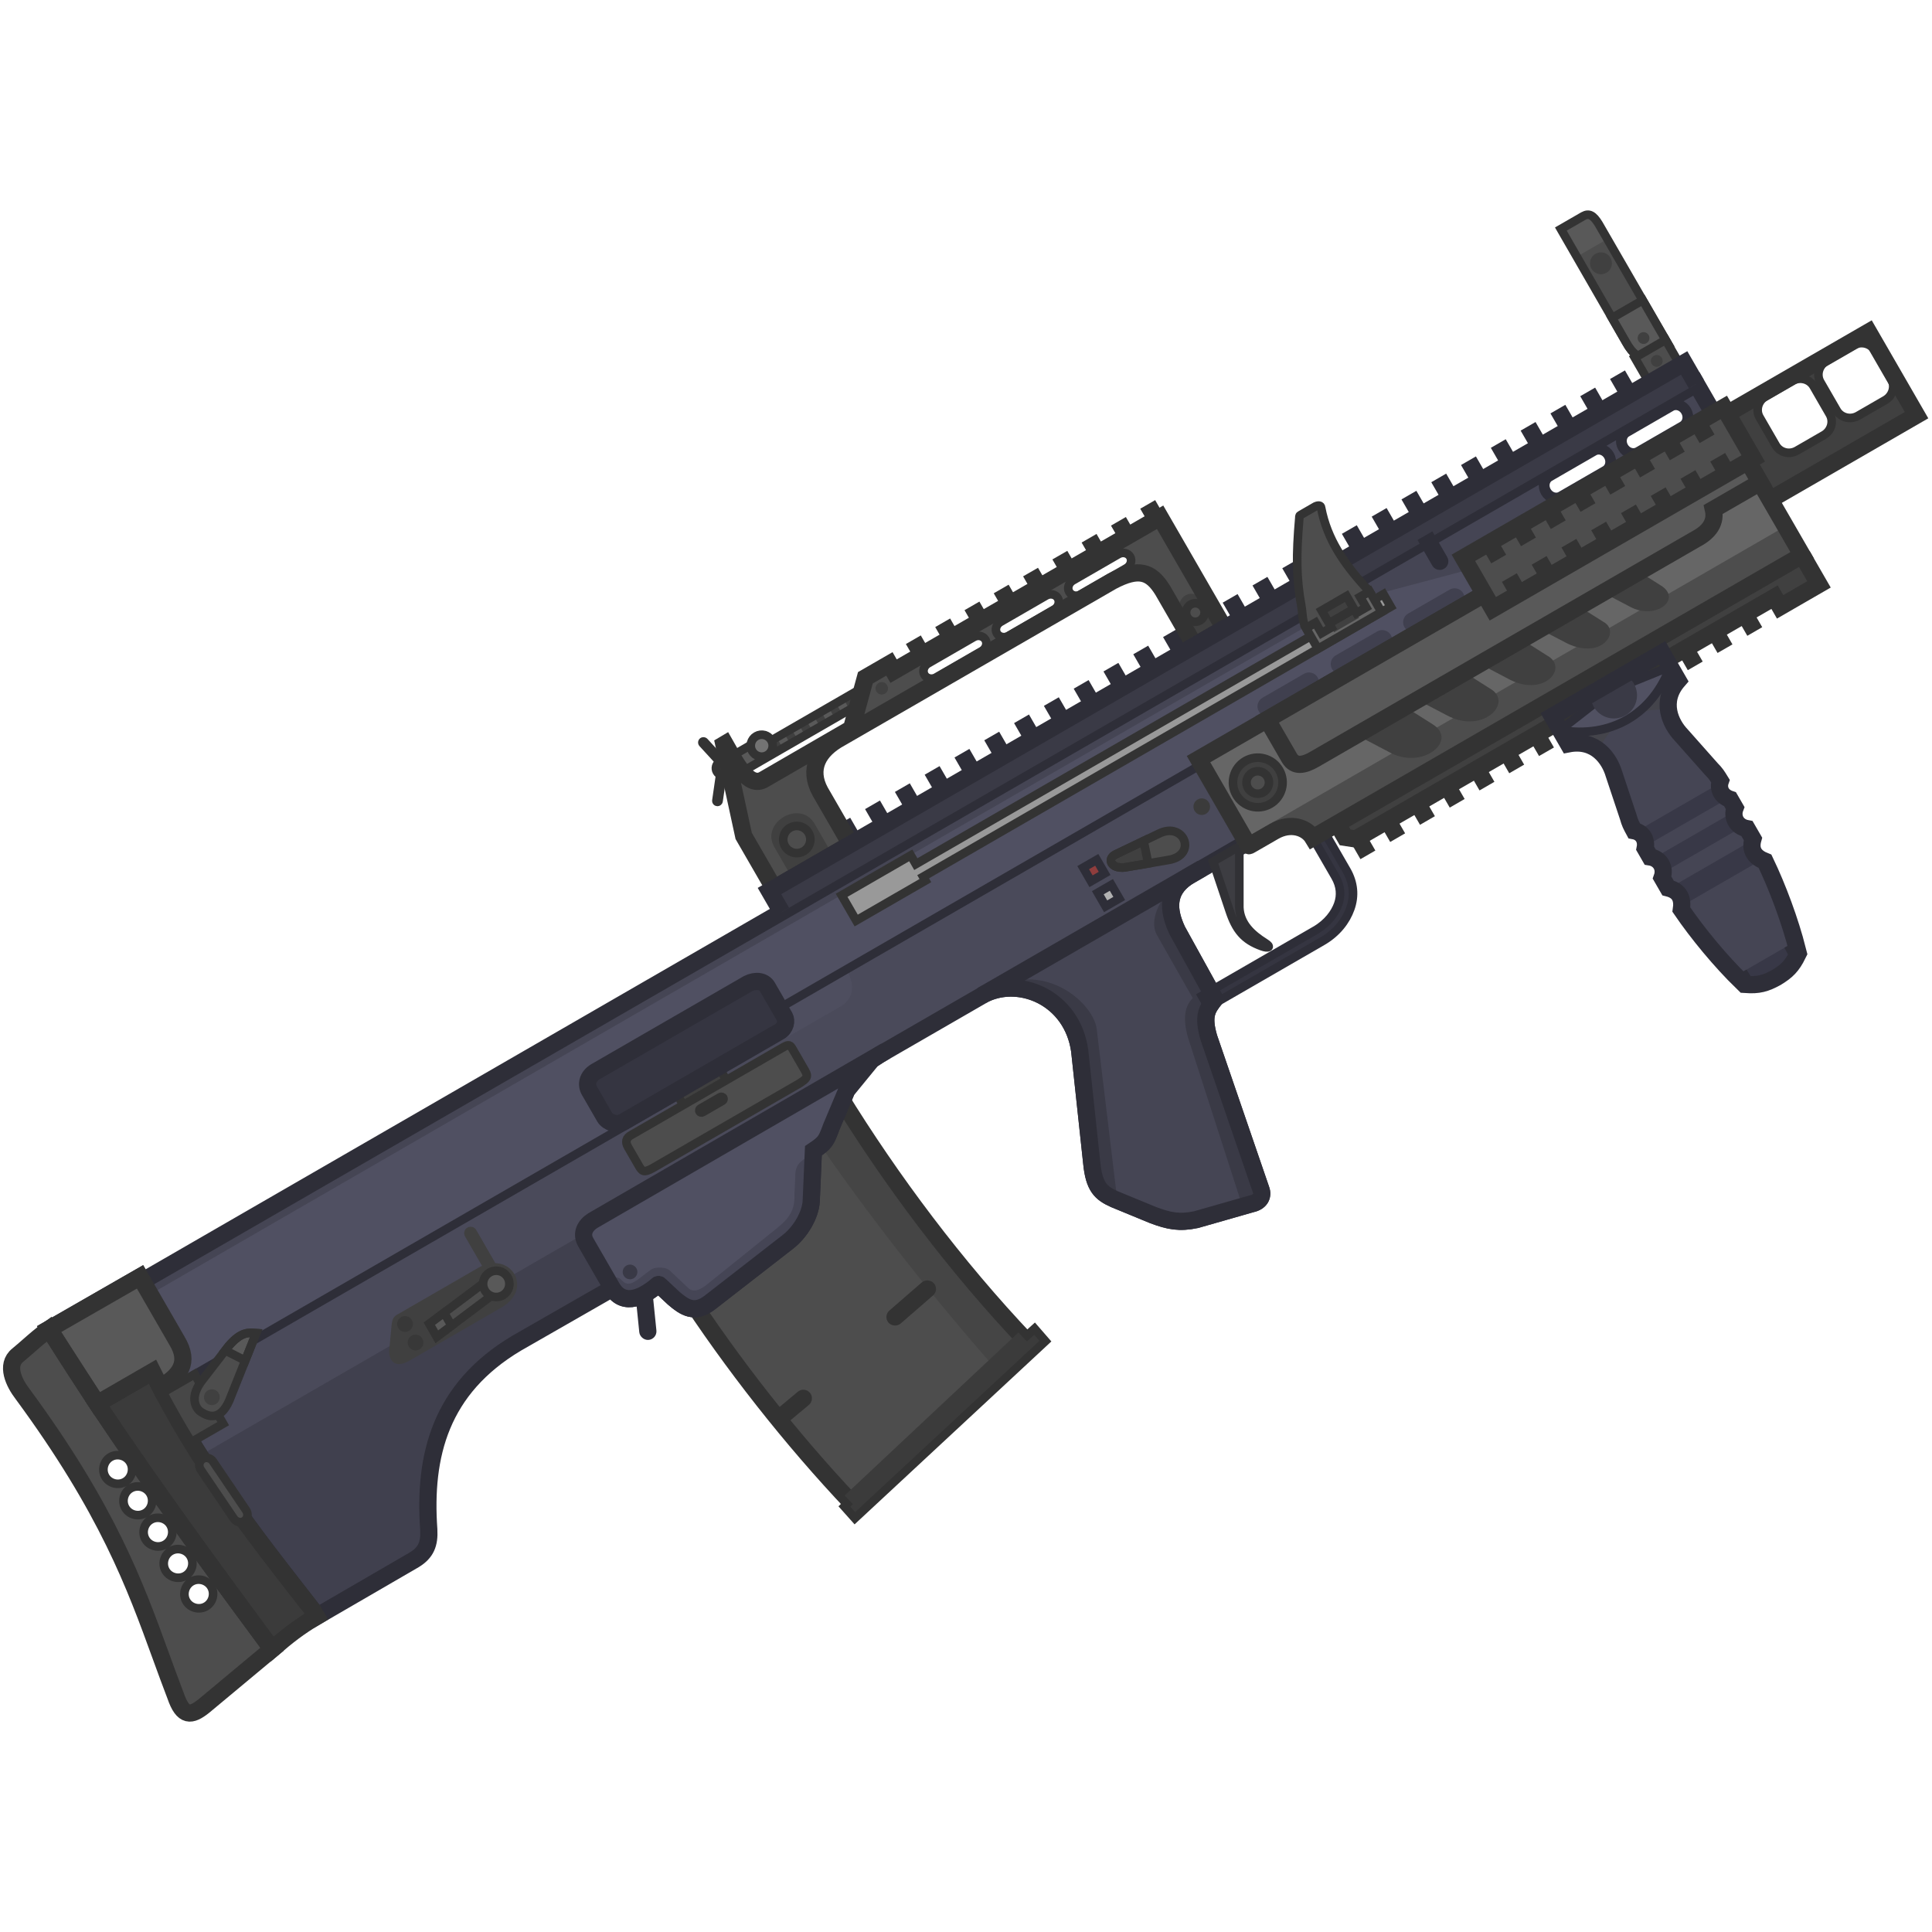 <svg width="110" height="110" viewBox="0 0 110 110" fill="none" xmlns="http://www.w3.org/2000/svg">
<g clip-path="url(#clip0_3608_4932)">
<path d="M48.56 85.641C45.069 81.956 41.666 77.633 38.879 73.339L47.754 62.352C50.737 67.2 54.391 72.085 58.465 76.378L58.883 75.998L59.18 76.34L48.689 86.092L48.415 85.785L48.56 85.641Z" fill="#4D4D4D"/>
<path d="M57.045 78.327L59.182 76.341L58.884 75.999L58.466 76.379C54.392 72.087 50.739 67.201 47.755 62.353L46.134 64.36C49.236 68.977 53.438 74.296 57.045 78.327Z" fill="#454545"/>
<path d="M44.477 80.988C44.373 80.862 44.27 80.735 44.168 80.608L45.582 79.427C45.686 79.34 45.84 79.354 45.927 79.457C46.013 79.561 46 79.716 45.896 79.802L44.477 80.988Z" fill="#404040" stroke="#333333" stroke-width="0.49"/>
<rect width="2.933" height="0.49" rx="0.245" transform="matrix(0.755 -0.655 0.655 0.755 50.613 74.962)" fill="#404040" stroke="#333333" stroke-width="0.49"/>
<path d="M48.56 85.641C45.069 81.956 41.666 77.633 38.879 73.339L47.754 62.352C50.737 67.2 54.391 72.085 58.465 76.378L58.883 75.998L59.18 76.34L48.689 86.092L48.415 85.785L48.56 85.641Z" stroke="#333333" stroke-width="0.98"/>
<path d="M9.287 79.287C10.001 80.643 10.763 81.928 11.56 83.167L48.332 61.937L49.694 60.272L71.311 47.791L68.737 43.332L42.993 58.195L38.735 62.285L9.287 79.287Z" fill="#4A4A5A"/>
<path d="M2.797 75.672L5.533 79.917L8.681 78.099L9.286 79.287L38.736 62.284L42.992 58.195L98.918 25.906L96.582 21.86L8.105 72.942L7.967 72.703L2.797 75.672ZM92.496 24.64L95.032 23.177C95.323 23.008 95.709 23.134 95.897 23.459C96.085 23.785 96.001 24.182 95.71 24.351L93.174 25.814C92.882 25.983 92.496 25.857 92.308 25.531C92.121 25.206 92.204 24.809 92.496 24.64ZM88.268 27.171L90.804 25.707C91.095 25.539 91.482 25.665 91.669 25.99C91.857 26.316 91.773 26.713 91.481 26.881L88.946 28.345C88.654 28.514 88.268 28.387 88.081 28.062C87.893 27.737 87.977 27.339 88.268 27.171Z" fill="#505062"/>
<path d="M33.117 70.329L34.864 73.354L29.416 76.475C25.077 79.059 24.11 82.861 24.414 87.094C24.456 87.896 24.263 88.393 23.594 88.804L18.017 92.04L18.015 92.037L17.805 91.674L17.692 91.53C15.483 88.705 13.32 85.939 11.377 82.881L33.117 70.329Z" fill="#40404E"/>
<path fill-rule="evenodd" clip-rule="evenodd" d="M8.107 72.941L8.543 73.696L76.851 34.236L83.832 32.381L97.953 24.228L96.585 21.859L8.107 72.941ZM88.209 27.109L90.744 25.645C91.035 25.477 91.423 25.604 91.61 25.928C91.797 26.252 91.713 26.651 91.422 26.819L88.887 28.283C88.596 28.451 88.209 28.324 88.021 28C87.834 27.676 87.918 27.277 88.209 27.109ZM95.137 23.112L92.602 24.576C92.311 24.744 92.227 25.143 92.414 25.467C92.601 25.791 92.989 25.918 93.28 25.75L95.815 24.286C96.106 24.118 96.19 23.719 96.003 23.395C95.816 23.071 95.428 22.944 95.137 23.112Z" fill="#454554"/>
<path fill-rule="evenodd" clip-rule="evenodd" d="M2.797 75.672L5.533 79.917L8.681 78.099L9.286 79.287C10 80.643 10.762 81.928 11.559 83.167C13.455 86.112 15.552 88.794 17.692 91.53L17.805 91.675L18.016 92.041L23.593 88.804C24.262 88.393 24.455 87.897 24.413 87.094C24.11 82.861 25.077 79.06 29.415 76.476L34.863 73.355C35.553 74.446 36.694 73.795 37.434 73.159C37.476 73.119 37.516 73.116 37.582 73.189L38.349 73.908C38.972 74.442 39.531 74.821 40.4 74.171L44.853 70.708C45.596 70.132 46.134 69.163 46.184 68.411L46.309 65.517C46.982 65.066 47.035 64.962 47.328 64.168L48.245 61.986L48.33 61.937L49.647 60.328C49.78 60.238 49.925 60.145 50.084 60.046L56.073 56.589C58.113 55.603 61.051 56.841 61.473 59.824L62.16 66.219C62.295 67.586 62.685 67.93 63.443 68.272L65.66 69.186C66.56 69.523 67.15 69.64 68.101 69.441L71.266 68.537C71.731 68.439 71.939 68.111 71.79 67.717L68.823 59.074C68.463 57.829 68.722 57.442 69.176 56.871L67.026 52.978C66.516 51.89 66.371 50.764 67.589 49.94L71.31 47.791L68.736 43.331L98.918 25.906L96.582 21.86L8.105 72.942L7.967 72.703L2.797 75.672Z" stroke="#2E2E38" stroke-width="0.98"/>
<path d="M95.002 40.451L91.039 42.739C90.617 42.4 90.042 42.206 89.29 42.353L88.383 40.782L94.635 37.172L95.542 38.743C95.039 39.321 94.92 39.916 95.002 40.451Z" fill="#44444B"/>
<path d="M99.393 56.053C99.575 56.065 99.735 56.068 99.884 56.06Z" fill="#454554"/>
<path d="M95.73 51.79C96.666 53.162 97.97 54.737 99.187 55.918L99.277 55.866L99.393 56.053C99.575 56.065 99.735 56.068 99.884 56.06C100.329 56.036 100.667 55.914 101.138 55.656C101.597 55.378 101.872 55.145 102.115 54.771C102.196 54.647 102.274 54.507 102.354 54.344L102.25 54.149L102.34 54.097C101.926 52.453 101.213 50.537 100.493 49.039C99.939 48.821 99.61 48.449 99.805 47.764L99.469 47.181C98.851 47.068 98.591 46.508 98.787 45.999L98.504 45.509C97.981 45.332 97.806 44.879 97.95 44.467L97.949 44.464C97.758 44.154 97.685 44.035 97.43 43.777L95.736 41.867C95.586 41.71 95.433 41.513 95.305 41.29C95.162 41.042 95.05 40.752 95.002 40.452C94.716 40.397 93.72 40.279 92.644 40.9C92.638 40.903 92.631 40.907 92.625 40.911C92.618 40.915 92.612 40.919 92.605 40.922C91.529 41.543 91.133 42.465 91.038 42.74C91.274 42.932 91.469 43.175 91.613 43.422C91.742 43.645 91.836 43.875 91.897 44.083L92.704 46.505C92.8 46.856 92.867 46.978 93.04 47.299L93.041 47.301C93.47 47.382 93.775 47.761 93.667 48.301L93.95 48.792C94.488 48.877 94.844 49.382 94.632 49.973L94.969 50.557C95.66 50.73 95.818 51.2 95.73 51.79Z" fill="#454554"/>
<path d="M55.913 56.67C57.957 55.539 61.04 56.762 61.473 59.823L62.159 66.218C62.294 67.586 62.685 67.929 63.443 68.272L65.66 69.185C66.56 69.523 67.15 69.64 68.101 69.441L71.266 68.536C71.731 68.438 71.938 68.11 71.79 67.717L68.823 59.073C68.463 57.828 68.722 57.442 69.176 56.871L67.026 52.978C66.495 51.843 66.359 50.668 67.752 49.836L55.913 56.67Z" fill="#454554"/>
<path d="M67.511 49.976L67.517 49.991C66.378 50.81 66.528 51.913 67.027 52.978L69.177 56.871C68.722 57.442 68.464 57.829 68.824 59.074L71.791 67.718C71.939 68.111 71.732 68.439 71.267 68.537L70.74 68.688L67.636 59.064C67.312 57.903 67.491 57.243 67.91 56.829L65.868 53.231C65.44 52.466 65.906 51.206 67.087 50.221L67.511 49.976Z" fill="#3A3A46"/>
<path d="M55.93 56.663L55.93 56.663L57.015 56.037C59.839 54.992 62.203 57.154 62.436 58.539L63.615 68.344L63.443 68.273C62.686 67.931 62.295 67.587 62.16 66.22L61.474 59.825C61.042 56.772 57.973 55.547 55.93 56.663Z" fill="#3A3A46"/>
<path d="M75.383 47.331L74.747 47.699L76.028 49.917C76.333 50.446 76.37 50.979 76.192 51.48C76.011 51.989 75.598 52.562 74.887 52.973L68.428 56.702L68.796 57.338L75.274 53.598C76.119 53.11 76.633 52.43 76.884 51.726C77.138 51.011 77.077 50.266 76.667 49.556L75.383 47.331Z" fill="#353541" stroke="#2E2E38" stroke-width="0.49"/>
<path d="M55.9 56.678C55.905 56.675 55.909 56.673 55.913 56.67M68.432 49.443L67.768 49.826C67.762 49.829 67.757 49.833 67.752 49.836M68.432 49.443L67.752 49.836M55.913 56.67C57.957 55.539 61.04 56.762 61.473 59.823L62.159 66.218C62.294 67.586 62.685 67.929 63.443 68.272L65.66 69.185C66.56 69.523 67.15 69.64 68.101 69.441L71.266 68.536C71.731 68.438 71.938 68.11 71.79 67.717L68.823 59.073C68.463 57.828 68.722 57.442 69.176 56.871L67.026 52.978C66.495 51.843 66.359 50.668 67.752 49.836M55.913 56.67L67.752 49.836" stroke="#2E2E38" stroke-width="0.98"/>
<path fill-rule="evenodd" clip-rule="evenodd" d="M106.389 18.907L97.756 23.892L100.487 28.622L109.12 23.638L106.389 18.907ZM100.524 22.57L102.052 21.688C102.479 21.442 103.017 21.577 103.255 21.989L104.176 23.584C104.414 23.996 104.261 24.53 103.835 24.776L102.307 25.658C101.881 25.904 101.342 25.769 101.104 25.357L100.184 23.762C99.946 23.35 100.098 22.816 100.524 22.57ZM105.533 19.66L103.989 20.552C103.558 20.8 103.404 21.34 103.645 21.756L104.575 23.368C104.816 23.785 105.36 23.921 105.791 23.672L107.335 22.781C107.766 22.532 107.92 21.992 107.679 21.576L106.749 19.964C106.508 19.548 105.964 19.411 105.533 19.66Z" fill="#404040"/>
<path d="M106.389 18.907L97.756 23.892L100.487 28.622L109.12 23.638L106.389 18.907Z" stroke="#333333" stroke-width="0.98" stroke-linecap="square"/>
<path d="M102.054 21.688L100.525 22.57C100.099 22.816 99.947 23.35 100.185 23.762L101.106 25.357C101.344 25.769 101.882 25.904 102.308 25.658L103.837 24.776C104.263 24.53 104.415 23.996 104.177 23.584L103.257 21.989C103.018 21.577 102.48 21.442 102.054 21.688Z" stroke="#333333" stroke-width="0.49" stroke-linecap="round"/>
<path d="M105.533 19.66L103.989 20.552C103.558 20.8 103.404 21.34 103.645 21.757L104.575 23.368C104.816 23.785 105.36 23.921 105.79 23.673L107.335 22.781C107.766 22.532 107.92 21.993 107.679 21.576L106.749 19.965C106.508 19.548 105.964 19.411 105.533 19.66Z" stroke="#333333" stroke-width="0.49" stroke-linecap="round"/>
<path d="M68.239 43.221L71.059 48.106C71.088 48.16 71.101 48.168 71.189 48.114L72.551 47.329C73.495 46.79 74.398 47.122 74.747 47.699L102.607 31.613L99.04 25.436L68.239 43.221Z" fill="#666666"/>
<path d="M69.069 49.052L70.003 51.836C70.366 52.942 70.82 53.511 71.845 53.877C72.228 54.014 72.413 53.926 72.016 53.678C71.282 53.218 70.607 52.613 70.562 51.676L70.561 48.19L69.069 49.052Z" fill="#3D3D42" stroke="#313135" stroke-width="0.49"/>
<path d="M39.186 62.308L47.864 57.298C48.734 56.791 48.597 55.933 48.196 55.192L38.357 60.872" fill="#4E4E5F"/>
<path d="M68.736 43.332L42.993 58.195L38.735 62.286L9.287 79.287" stroke="#2E2E38" stroke-width="0.49"/>
<path d="M39.677 64.252L42.127 62.837C41.779 62.233 41.43 61.629 41.081 61.026C40.879 60.657 40.78 60.688 40.558 60.814C39.942 61.17 39.326 61.526 38.71 61.882C38.489 62.011 38.413 62.08 38.631 62.44C38.98 63.044 39.328 63.648 39.677 64.252Z" fill="#404040" stroke="#333333" stroke-width="0.49" stroke-linecap="round"/>
<path d="M37.148 66.516L45.526 61.68C45.931 61.417 46.04 61.308 45.836 60.958L45.123 59.724C44.995 59.503 44.925 59.427 44.565 59.645L35.967 64.609C35.624 64.786 35.591 65.024 35.766 65.325L36.368 66.368C36.554 66.691 36.649 66.791 37.148 66.516Z" fill="#4D4D4D" stroke="#333333" stroke-width="0.49" stroke-linecap="round"/>
<path d="M48.092 85.144C48.248 85.312 48.404 85.478 48.56 85.642L48.415 85.786L48.689 86.093L59.181 76.341L58.883 75.999L58.465 76.379C58.303 76.209 58.142 76.038 57.983 75.866L48.092 85.144Z" fill="#3B3B3B"/>
<rect width="0.49" height="3.327" rx="0.245" transform="matrix(-0.995 0.101 -0.101 -0.995 37.154 76.02)" fill="#393946" stroke="#2E2E38" stroke-width="0.49"/>
<path d="M37.437 73.16C36.697 73.796 35.556 74.447 34.866 73.355L33.36 70.746C33.062 70.245 33.306 69.778 33.751 69.497L50.419 59.845C49.153 60.6 48.624 61.035 48.293 61.879L47.33 64.169C47.038 64.962 46.985 65.066 46.312 65.518L46.187 68.411C46.137 69.163 45.599 70.132 44.856 70.708L40.402 74.171C39.534 74.822 38.975 74.442 38.352 73.908L37.585 73.19C37.519 73.116 37.479 73.119 37.437 73.16Z" fill="#454555"/>
<path fill-rule="evenodd" clip-rule="evenodd" d="M1.016 77.153C0.303 77.718 0.806 78.747 1.281 79.362C6.123 85.94 7.686 90.236 9.161 94.294C9.436 95.048 9.707 95.794 9.996 96.545C10.417 97.779 10.883 97.716 11.615 97.127L15.485 93.904L15.492 93.897C11.313 88.234 6.832 82.154 2.8 75.673C2.347 75.998 1.979 76.32 1.614 76.64C1.418 76.812 1.223 76.983 1.016 77.153ZM8.556 85.039C8.333 84.653 7.824 84.516 7.438 84.739C7.051 84.962 6.915 85.472 7.138 85.858C7.361 86.245 7.87 86.381 8.257 86.158C8.643 85.935 8.779 85.425 8.556 85.039ZM6.294 82.956C6.681 82.733 7.19 82.87 7.413 83.256C7.636 83.642 7.5 84.152 7.114 84.375C6.727 84.598 6.218 84.462 5.995 84.075C5.772 83.689 5.908 83.179 6.294 82.956ZM8.284 87.642C8.507 88.028 9.017 88.165 9.403 87.942C9.789 87.719 9.926 87.21 9.703 86.823C9.48 86.437 8.97 86.3 8.584 86.523C8.197 86.746 8.061 87.256 8.284 87.642ZM9.429 89.425C9.206 89.038 9.343 88.529 9.729 88.306C10.116 88.083 10.625 88.219 10.848 88.606C11.071 88.992 10.935 89.502 10.548 89.725C10.166 89.946 9.652 89.811 9.429 89.425ZM12.026 90.345C11.803 89.959 11.294 89.822 10.907 90.045C10.521 90.268 10.384 90.778 10.607 91.165C10.828 91.547 11.341 91.687 11.726 91.464C12.113 91.241 12.249 90.732 12.026 90.345Z" fill="#4D4D4D" stroke="#333333" stroke-width="0.49"/>
<path d="M90.742 25.646L88.206 27.11C87.915 27.278 87.831 27.677 88.019 28.001C88.206 28.325 88.593 28.452 88.884 28.284L91.419 26.82C91.71 26.652 91.794 26.253 91.607 25.929C91.42 25.605 91.032 25.478 90.742 25.646Z" stroke="#2E2E38" stroke-width="0.615"/>
<path d="M95.136 23.114L92.601 24.578C92.31 24.746 92.226 25.145 92.413 25.469C92.6 25.793 92.988 25.92 93.279 25.752L95.814 24.288C96.105 24.12 96.189 23.721 96.002 23.397C95.815 23.073 95.427 22.946 95.136 23.114Z" stroke="#2E2E38" stroke-width="0.615"/>
<path d="M18.015 92.038C17 92.645 16.413 93.107 15.49 93.896C12.236 89.486 8.799 84.824 5.533 79.917L8.682 78.099C11.196 83.224 14.393 87.312 17.692 91.53L17.692 91.53L17.805 91.675L18.015 92.038Z" fill="#3B3B3B" stroke="#333333" stroke-width="0.98"/>
<path d="M101.654 29.964L70.852 47.748L71.058 48.106C71.087 48.16 71.1 48.169 71.188 48.115L72.55 47.329C73.494 46.79 74.397 47.123 74.746 47.699L102.606 31.614L101.654 29.964Z" fill="#4D4D4D"/>
<path d="M10.076 76.337L7.975 72.698L2.797 75.672L5.533 79.917L8.681 78.099C8.827 78.397 8.976 78.691 9.126 78.982C10.255 78.332 10.823 77.579 10.076 76.337Z" fill="#595959" stroke="#333333" stroke-width="0.98"/>
<path d="M33.909 61.015L42.577 56.011C43.008 55.791 43.491 55.841 43.692 56.192L44.673 57.891C44.799 58.113 44.737 58.54 44.368 58.743L35.482 63.881C35.158 64.09 34.601 63.909 34.428 63.607L33.558 62.1C33.37 61.777 33.421 61.311 33.909 61.015Z" fill="#353541" stroke="#2E2E38" stroke-width="0.98" stroke-linecap="round"/>
<path d="M12.13 83.209C11.99 83.002 11.72 82.941 11.526 83.072C11.333 83.203 11.289 83.477 11.429 83.683L13.308 86.458C13.447 86.665 13.718 86.726 13.911 86.595C14.105 86.464 14.149 86.19 14.009 85.984L12.13 83.209Z" fill="#4D4D4D" stroke="#333333" stroke-width="0.49"/>
<path d="M79.183 34.547L74.734 37.116L52.56 49.918L52.687 50.138L48.748 52.411L47.918 50.974L51.855 48.701L52.143 49.2L78.768 33.828L79.183 34.547Z" fill="#999999" stroke="#333333" stroke-width="0.49"/>
<path d="M76.137 46.895L76.587 47.676L77.188 47.768L101.036 33.999L101.353 34.55L103.565 33.273L102.607 31.613" fill="#404040" stroke="#333333" stroke-width="0.98"/>
<path d="M74.245 38.362L71.88 39.727C71.609 39.884 71.516 40.231 71.672 40.502C71.829 40.773 72.176 40.866 72.447 40.71L74.812 39.344C75.083 39.188 75.176 38.841 75.02 38.569C74.863 38.298 74.516 38.205 74.245 38.362Z" fill="#40404F"/>
<path d="M78.415 35.951L76.05 37.316C75.778 37.473 75.686 37.82 75.842 38.091C75.999 38.362 76.346 38.455 76.617 38.298L78.982 36.933C79.253 36.776 79.346 36.43 79.19 36.158C79.033 35.887 78.686 35.794 78.415 35.951Z" fill="#40404F"/>
<path d="M82.536 33.571L80.171 34.936C79.9 35.093 79.807 35.44 79.963 35.711C80.12 35.982 80.467 36.075 80.738 35.919L83.103 34.553C83.374 34.397 83.467 34.05 83.311 33.778C83.154 33.507 82.807 33.414 82.536 33.571Z" fill="#40404F"/>
<path d="M68.239 43.221L71.059 48.106C71.088 48.16 71.101 48.168 71.189 48.114L72.551 47.329C73.495 46.79 74.398 47.122 74.747 47.699L102.607 31.613L99.04 25.436L68.239 43.221Z" stroke="#333333" stroke-width="0.98"/>
<path d="M72.319 45.774C72.995 45.384 73.226 44.52 72.836 43.845C72.446 43.169 71.582 42.938 70.907 43.328C70.231 43.718 70 44.582 70.39 45.257C70.78 45.933 71.644 46.164 72.319 45.774Z" fill="#404040" stroke="#333333" stroke-width="0.49"/>
<path d="M71.932 45.106C72.238 44.929 72.343 44.537 72.166 44.231C71.989 43.924 71.597 43.819 71.291 43.996C70.985 44.173 70.88 44.565 71.057 44.871C71.234 45.178 71.625 45.282 71.932 45.106Z" fill="#4D4D4D" stroke="#333333" stroke-width="0.49"/>
<path d="M66.511 48.967L64.031 49.388C63.24 49.474 63.019 48.886 63.514 48.649L65.997 47.457C67.434 46.752 68.192 48.707 66.511 48.967Z" fill="#4D4D4D"/>
<path d="M63.514 48.649C63.019 48.886 63.24 49.474 64.031 49.388L65.374 49.16L65.115 47.88L63.514 48.649Z" fill="#404040" stroke="#333333" stroke-width="0.49" stroke-linecap="round"/>
<path d="M68.659 46.338C68.885 46.207 68.962 45.919 68.832 45.693C68.701 45.467 68.412 45.389 68.186 45.52C67.96 45.65 67.883 45.939 68.013 46.165C68.144 46.391 68.433 46.468 68.659 46.338Z" fill="#3B3B3B"/>
<path d="M63.277 50.382L62.504 50.828L62.95 51.601L63.724 51.155L63.277 50.382Z" fill="#B2B2B2" stroke="#2E2E38" stroke-width="0.49" stroke-linecap="round"/>
<path d="M62.445 48.955L61.672 49.401L62.118 50.175L62.892 49.728L62.445 48.955Z" fill="#8F3D3D" stroke="#2E2E38" stroke-width="0.49" stroke-linecap="round"/>
<path d="M1.281 79.362C0.806 78.747 0.303 77.718 1.016 77.153C1.223 76.983 1.418 76.812 1.614 76.64C1.979 76.32 2.347 75.998 2.8 75.673C6.832 82.154 11.313 88.234 15.492 93.897L11.615 97.127C10.883 97.716 10.417 97.779 9.996 96.545C9.707 95.794 9.436 95.048 9.161 94.294L9.161 94.294C7.686 90.236 6.123 85.94 1.281 79.362Z" stroke="#333333" stroke-width="0.98"/>
<path d="M26.43 70.24C26.434 70.294 26.449 70.348 26.478 70.398L27.447 72.075C27.371 72.109 27.294 72.148 27.216 72.193L22.61 74.852C22.366 74.989 22.335 75.179 22.307 75.355L22.302 75.386L22.155 76.935C22.159 77.466 22.481 77.932 23.285 77.485L28.561 74.438C30.069 73.558 29.445 71.954 28.197 71.918C28.19 71.897 28.18 71.877 28.169 71.857L27.115 70.031C27.013 69.855 26.788 69.795 26.613 69.896C26.487 69.969 26.421 70.104 26.43 70.24Z" fill="#404040"/>
<path d="M23.285 75.772C23.5 75.648 23.574 75.373 23.45 75.157C23.325 74.942 23.05 74.869 22.835 74.993C22.62 75.117 22.546 75.392 22.67 75.607C22.794 75.823 23.07 75.896 23.285 75.772Z" fill="#383838"/>
<path d="M23.884 76.828C24.1 76.704 24.174 76.428 24.049 76.213C23.925 75.998 23.65 75.924 23.435 76.049C23.219 76.173 23.146 76.448 23.27 76.663C23.394 76.878 23.669 76.952 23.884 76.828Z" fill="#383838"/>
<path d="M28.199 73.613L24.871 76.109L24.448 75.367L27.639 72.974" fill="#4D4D4D" stroke="#333333" stroke-width="0.49" stroke-linecap="round"/>
<path d="M24.448 75.368L24.87 76.109L25.71 75.479L25.284 74.741L24.448 75.368Z" fill="#595959" stroke="#333333" stroke-width="0.49" stroke-linecap="round"/>
<path d="M28.628 73.747C28.986 73.54 29.108 73.082 28.902 72.724C28.695 72.366 28.237 72.243 27.879 72.45C27.521 72.657 27.398 73.115 27.605 73.473C27.812 73.831 28.27 73.953 28.628 73.747Z" fill="#595959" stroke="#333333" stroke-width="0.49" stroke-linecap="round"/>
<path d="M46.304 65.692L46.312 65.518C46.985 65.066 47.038 64.962 47.33 64.169L48.293 61.879C48.624 61.035 49.153 60.6 50.419 59.845L33.751 69.497C33.306 69.778 33.062 70.245 33.36 70.746L34.626 72.938L34.832 72.819C34.962 72.722 35.227 72.666 35.402 72.894C35.71 73.233 36.019 73.123 36.671 72.581L37.012 72.326C37.3 72.082 37.938 72.154 38.118 72.323L39.14 73.292C39.45 73.61 39.787 73.469 40.153 73.214L44.224 69.939C44.866 69.422 45.278 68.921 45.23 68.038L45.28 67.007C45.259 66.314 45.599 66.108 45.901 65.925C45.911 65.919 45.92 65.913 45.93 65.908L46.304 65.692Z" fill="#505062"/>
<path d="M37.437 73.16C36.697 73.796 35.556 74.447 34.866 73.355L33.36 70.746C33.062 70.245 33.306 69.778 33.751 69.497L50.419 59.845C49.153 60.6 48.624 61.035 48.293 61.879L47.33 64.169C47.038 64.962 46.985 65.066 46.312 65.518L46.187 68.411C46.137 69.163 45.599 70.132 44.856 70.708L40.402 74.171C39.534 74.822 38.975 74.442 38.352 73.908L37.585 73.19C37.519 73.116 37.479 73.119 37.437 73.16Z" stroke="#2E2E38" stroke-width="0.98" stroke-linecap="round"/>
<path d="M9.283 79.282C9.797 80.257 10.335 81.195 10.893 82.106L12.707 81.058L11.082 78.243L9.283 79.282Z" fill="#474747" stroke="#333333" stroke-width="0.49" stroke-linecap="round"/>
<path d="M11.526 78.571L13.005 76.655C13.747 75.779 14.185 75.876 14.587 75.902L13.056 79.738C12.538 80.918 11.859 80.66 11.45 80.397C11.088 80.163 10.796 79.491 11.526 78.571Z" fill="#4D4D4D"/>
<path d="M14.584 75.904C14.183 75.878 13.745 75.782 13.002 76.657L12.824 76.888L13.962 77.465L14.584 75.904Z" fill="#595959" stroke="#333333" stroke-width="0.49" stroke-linecap="round"/>
<path d="M11.526 78.571L13.005 76.655C13.747 75.779 14.185 75.876 14.587 75.902L13.056 79.738C12.538 80.918 11.859 80.66 11.45 80.397C11.088 80.163 10.796 79.491 11.526 78.571Z" stroke="#333333" stroke-width="0.49" stroke-linecap="round"/>
<path d="M12.289 79.941C12.504 79.817 12.578 79.542 12.454 79.326C12.329 79.111 12.054 79.037 11.839 79.162C11.624 79.286 11.55 79.561 11.674 79.776C11.798 79.992 12.074 80.065 12.289 79.941Z" fill="#404040"/>
<rect x="39.768" y="63.18" width="1.56" height="0.245" rx="0.122" transform="rotate(-30 39.768 63.18)" fill="#404040" stroke="#333333" stroke-width="0.49"/>
<path d="M66.511 48.967L64.031 49.388C63.24 49.474 63.019 48.886 63.514 48.649L65.997 47.457C67.434 46.752 68.192 48.707 66.511 48.967Z" stroke="#333333" stroke-width="0.49" stroke-linecap="round"/>
<path d="M77.234 41.846L79.053 42.8C80.975 43.902 83.052 42.154 81.57 41.238L80.005 40.246L77.234 41.846Z" fill="#404040"/>
<path d="M80.699 39.846L82.386 40.731C84.42 41.825 86.157 40.028 84.892 39.239L83.393 38.29L80.699 39.846Z" fill="#404040"/>
<path d="M84.251 37.795L85.984 38.707C87.957 39.693 89.334 37.997 88.078 37.319L86.647 36.411L84.251 37.795Z" fill="#404040"/>
<path d="M87.669 35.821L89.268 36.653C91.237 37.565 92.286 35.93 91.282 35.399L89.904 34.531L87.669 35.821Z" fill="#404040"/>
<path d="M91.272 33.741L92.827 34.556C94.29 35.332 95.815 34.09 94.544 33.324L93.328 32.554L91.272 33.741Z" fill="#404040"/>
<path d="M73.415 43.16L72.147 40.965L99.04 25.437L100.213 27.467L97.552 29.003C97.714 29.711 97.346 30.273 96.564 30.687L74.837 43.231C74.233 43.581 73.724 43.673 73.415 43.16Z" fill="#595959" stroke="#333333" stroke-width="0.98"/>
<path d="M83.318 31.759L84.994 34.661L99.821 26.1L98.146 23.198L83.318 31.759Z" fill="#4D4D4D" stroke="#333333" stroke-width="0.98"/>
<rect x="84.584" y="31.029" width="0.489" height="0.823" transform="rotate(-30 84.584 31.029)" fill="#404040" stroke="#333333" stroke-width="0.49"/>
<rect x="85.848" y="33.219" width="0.489" height="0.823" transform="rotate(-30 85.848 33.219)" fill="#404040" stroke="#333333" stroke-width="0.49"/>
<rect x="86.279" y="30.049" width="0.489" height="0.823" transform="rotate(-30 86.279 30.049)" fill="#404040" stroke="#333333" stroke-width="0.49"/>
<rect x="87.543" y="32.239" width="0.489" height="0.823" transform="rotate(-30 87.543 32.239)" fill="#404040" stroke="#333333" stroke-width="0.49"/>
<rect x="87.975" y="29.071" width="0.489" height="0.823" transform="rotate(-30 87.975 29.071)" fill="#404040" stroke="#333333" stroke-width="0.49"/>
<rect x="89.238" y="31.261" width="0.489" height="0.823" transform="rotate(-30 89.238 31.261)" fill="#404040" stroke="#333333" stroke-width="0.49"/>
<rect x="89.668" y="28.093" width="0.489" height="0.823" transform="rotate(-30 89.668 28.093)" fill="#404040" stroke="#333333" stroke-width="0.49"/>
<rect x="90.932" y="30.282" width="0.489" height="0.823" transform="rotate(-30 90.932 30.282)" fill="#404040" stroke="#333333" stroke-width="0.49"/>
<rect x="91.363" y="27.114" width="0.489" height="0.823" transform="rotate(-30 91.363 27.114)" fill="#404040" stroke="#333333" stroke-width="0.49"/>
<rect x="92.627" y="29.305" width="0.489" height="0.823" transform="rotate(-30 92.627 29.305)" fill="#404040" stroke="#333333" stroke-width="0.49"/>
<rect x="93.057" y="26.137" width="0.489" height="0.823" transform="rotate(-30 93.057 26.137)" fill="#404040" stroke="#333333" stroke-width="0.49"/>
<rect x="94.32" y="28.326" width="0.489" height="0.823" transform="rotate(-30 94.32 28.326)" fill="#404040" stroke="#333333" stroke-width="0.49"/>
<rect x="94.752" y="25.158" width="0.489" height="0.823" transform="rotate(-30 94.752 25.158)" fill="#404040" stroke="#333333" stroke-width="0.49"/>
<rect x="96.016" y="27.348" width="0.489" height="0.823" transform="rotate(-30 96.016 27.348)" fill="#404040" stroke="#333333" stroke-width="0.49"/>
<rect x="96.447" y="24.18" width="0.489" height="0.823" transform="rotate(-30 96.447 24.18)" fill="#404040" stroke="#333333" stroke-width="0.49"/>
<rect x="92.004" y="21.669" width="0.489" height="1.073" transform="rotate(-30 92.004 21.669)" fill="#33334D" stroke="#2E2E38" stroke-width="0.49"/>
<rect x="90.307" y="22.648" width="0.489" height="1.073" transform="rotate(-30 90.307 22.648)" fill="#33334D" stroke="#2E2E38" stroke-width="0.49"/>
<rect x="93.699" y="20.689" width="0.489" height="1.073" transform="rotate(-30 93.699 20.689)" fill="#33334D" stroke="#2E2E38" stroke-width="0.49"/>
<rect x="88.611" y="23.628" width="0.489" height="1.073" transform="rotate(-30 88.611 23.628)" fill="#33334D" stroke="#2E2E38" stroke-width="0.49"/>
<rect x="86.914" y="24.607" width="0.489" height="1.073" transform="rotate(-30 86.914 24.607)" fill="#33334D" stroke="#2E2E38" stroke-width="0.49"/>
<rect x="85.217" y="25.587" width="0.489" height="1.073" transform="rotate(-30 85.217 25.587)" fill="#33334D" stroke="#2E2E38" stroke-width="0.49"/>
<rect x="83.519" y="26.566" width="0.489" height="1.073" transform="rotate(-30 83.519 26.566)" fill="#33334D" stroke="#2E2E38" stroke-width="0.49"/>
<rect x="81.826" y="27.545" width="0.489" height="1.073" transform="rotate(-30 81.826 27.545)" fill="#33334D" stroke="#2E2E38" stroke-width="0.49"/>
<rect x="80.129" y="28.524" width="0.489" height="1.073" transform="rotate(-30 80.129 28.524)" fill="#33334D" stroke="#2E2E38" stroke-width="0.49"/>
<rect x="78.434" y="29.504" width="0.489" height="1.073" transform="rotate(-30 78.434 29.504)" fill="#33334D" stroke="#2E2E38" stroke-width="0.49"/>
<rect x="76.736" y="30.484" width="0.489" height="1.073" transform="rotate(-30 76.736 30.484)" fill="#33334D" stroke="#2E2E38" stroke-width="0.49"/>
<rect x="75.039" y="31.465" width="0.489" height="1.073" transform="rotate(-30 75.039 31.465)" fill="#33334D" stroke="#2E2E38" stroke-width="0.49"/>
<rect x="73.342" y="32.444" width="0.489" height="1.073" transform="rotate(-30 73.342 32.444)" fill="#33334D" stroke="#2E2E38" stroke-width="0.49"/>
<rect x="71.647" y="33.424" width="0.489" height="1.073" transform="rotate(-30 71.647 33.424)" fill="#33334D" stroke="#2E2E38" stroke-width="0.49"/>
<rect x="69.949" y="34.403" width="0.489" height="1.073" transform="rotate(-30 69.949 34.403)" fill="#33334D" stroke="#2E2E38" stroke-width="0.49"/>
<rect x="68.254" y="35.383" width="0.489" height="1.073" transform="rotate(-30 68.254 35.383)" fill="#33334D" stroke="#2E2E38" stroke-width="0.49"/>
<rect x="66.555" y="36.362" width="0.489" height="1.073" transform="rotate(-30 66.555 36.362)" fill="#33334D" stroke="#2E2E38" stroke-width="0.49"/>
<rect x="64.859" y="37.341" width="0.489" height="1.073" transform="rotate(-30 64.859 37.341)" fill="#33334D" stroke="#2E2E38" stroke-width="0.49"/>
<rect x="63.162" y="38.32" width="0.489" height="1.073" transform="rotate(-30 63.162 38.32)" fill="#33334D" stroke="#2E2E38" stroke-width="0.49"/>
<rect x="61.467" y="39.3" width="0.489" height="1.073" transform="rotate(-30 61.467 39.3)" fill="#33334D" stroke="#2E2E38" stroke-width="0.49"/>
<rect x="59.77" y="40.279" width="0.489" height="1.073" transform="rotate(-30 59.77 40.279)" fill="#33334D" stroke="#2E2E38" stroke-width="0.49"/>
<rect x="58.072" y="41.26" width="0.489" height="1.073" transform="rotate(-30 58.072 41.26)" fill="#33334D" stroke="#2E2E38" stroke-width="0.49"/>
<rect x="56.375" y="42.239" width="0.489" height="1.073" transform="rotate(-30 56.375 42.239)" fill="#33334D" stroke="#2E2E38" stroke-width="0.49"/>
<rect x="54.68" y="43.219" width="0.489" height="1.073" transform="rotate(-30 54.68 43.219)" fill="#33334D" stroke="#2E2E38" stroke-width="0.49"/>
<rect x="52.982" y="44.198" width="0.489" height="1.073" transform="rotate(-30 52.982 44.198)" fill="#33334D" stroke="#2E2E38" stroke-width="0.49"/>
<rect x="51.287" y="45.178" width="0.489" height="1.073" transform="rotate(-30 51.287 45.178)" fill="#33334D" stroke="#2E2E38" stroke-width="0.49"/>
<rect x="49.588" y="46.157" width="0.489" height="1.073" transform="rotate(-30 49.588 46.157)" fill="#33334D" stroke="#2E2E38" stroke-width="0.49"/>
<rect x="47.893" y="47.137" width="0.489" height="1.073" transform="rotate(-30 47.893 47.137)" fill="#33334D" stroke="#2E2E38" stroke-width="0.49"/>
<rect x="46.195" y="48.116" width="0.489" height="1.073" transform="rotate(-30 46.195 48.116)" fill="#33334D" stroke="#2E2E38" stroke-width="0.49"/>
<rect x="44.5" y="49.096" width="0.489" height="1.073" transform="rotate(-30 44.5 49.096)" fill="#33334D" stroke="#2E2E38" stroke-width="0.49"/>
<path d="M99.133 35.099L99.557 34.854L99.999 35.62L99.575 35.865L99.133 35.099Z" fill="#383838" stroke="#333333" stroke-width="0.49"/>
<path d="M97.438 36.077L97.861 35.832L98.304 36.599L97.88 36.843L97.438 36.077Z" fill="#383838" stroke="#333333" stroke-width="0.49"/>
<path d="M95.744 37.056L96.168 36.811L96.61 37.577L96.186 37.822L95.744 37.056Z" fill="#383838" stroke="#333333" stroke-width="0.49"/>
<path d="M94.049 38.033L94.473 37.788L94.915 38.555L94.491 38.799L94.049 38.033Z" fill="#383838" stroke="#333333" stroke-width="0.49"/>
<path d="M92.356 39.012L92.779 38.767L93.222 39.533L92.798 39.778L92.356 39.012Z" fill="#383838" stroke="#333333" stroke-width="0.49"/>
<path d="M90.662 39.99L91.086 39.745L91.528 40.512L91.105 40.757L90.662 39.99Z" fill="#383838" stroke="#333333" stroke-width="0.49"/>
<path d="M88.969 40.968L89.393 40.723L89.835 41.489L89.411 41.734L88.969 40.968Z" fill="#383838" stroke="#333333" stroke-width="0.49"/>
<path d="M87.273 41.946L87.697 41.702L88.14 42.468L87.716 42.712L87.273 41.946Z" fill="#383838" stroke="#333333" stroke-width="0.49"/>
<path d="M85.578 42.925L86.002 42.68L86.444 43.446L86.02 43.691L85.578 42.925Z" fill="#383838" stroke="#333333" stroke-width="0.49"/>
<path d="M83.885 43.902L84.309 43.658L84.751 44.424L84.327 44.669L83.885 43.902Z" fill="#383838" stroke="#333333" stroke-width="0.49"/>
<path d="M82.189 44.881L82.613 44.636L83.056 45.402L82.632 45.647L82.189 44.881Z" fill="#383838" stroke="#333333" stroke-width="0.49"/>
<path d="M80.496 45.859L80.92 45.615L81.362 46.381L80.939 46.626L80.496 45.859Z" fill="#383838" stroke="#333333" stroke-width="0.49"/>
<path d="M78.801 46.837L79.225 46.592L79.667 47.358L79.243 47.603L78.801 46.837Z" fill="#383838" stroke="#333333" stroke-width="0.49"/>
<path d="M77.106 47.815L77.529 47.571L77.972 48.337L77.548 48.582L77.106 47.815Z" fill="#383838" stroke="#333333" stroke-width="0.49"/>
<rect x="97.709" y="26.369" width="0.489" height="0.823" transform="rotate(-30 97.709 26.369)" fill="#404040" stroke="#333333" stroke-width="0.49"/>
<path d="M100.304 48.952L95.75 51.581C95.771 51.108 95.591 50.736 95.036 50.573L99.787 47.83C99.651 48.392 99.883 48.734 100.304 48.952Z" fill="#383847"/>
<path d="M99.19 47.088L94.692 49.685C94.715 49.302 94.498 48.988 94.167 48.851L98.73 46.216C98.683 46.571 98.847 46.917 99.19 47.088Z" fill="#383847"/>
<path d="M98.387 45.461L93.685 48.176C93.722 47.755 93.498 47.451 93.172 47.335L97.915 44.596C97.852 44.937 98.004 45.283 98.387 45.461Z" fill="#383847"/>
<path d="M102.208 53.608L98.826 55.56C98.946 55.683 99.066 55.802 99.185 55.917L99.275 55.865L99.392 56.052C100.116 56.101 100.508 56 101.136 55.656C101.748 55.284 102.032 54.995 102.352 54.343L102.248 54.149L102.338 54.097C102.332 54.071 102.325 54.045 102.319 54.02C102.284 53.884 102.247 53.746 102.208 53.608Z" fill="#383847"/>
<path d="M95.093 37.964C94.063 40.692 91.718 42.046 88.84 41.574L88.837 41.567L91.71 39.325L95.089 37.957L95.093 37.964Z" fill="#515162" stroke="#2E2E38" stroke-width="0.49"/>
<path d="M93.029 38.929C93.393 39.56 93.177 40.366 92.547 40.73C91.916 41.094 91.11 40.878 90.746 40.248C90.614 40.018 90.558 39.765 90.571 39.518L92.485 38.413C92.706 38.525 92.897 38.7 93.029 38.929Z" fill="#3A3A46"/>
<path d="M74.357 35.761L75.038 36.94L78.658 34.849L77.978 33.67L76.88 34.305L77.091 34.671L75.667 35.493L75.456 35.127L74.357 35.761Z" fill="#666666"/>
<path d="M75.667 35.493L77.091 34.671Z" fill="#666666"/>
<path d="M75.244 34.762L76.667 33.94L77.09 34.672L75.667 35.494L75.244 34.762Z" fill="#404040"/>
<path d="M75.666 35.494L77.089 34.673L77.379 35.174L75.956 35.996L75.666 35.494Z" fill="#404040"/>
<path d="M74.357 35.761L75.038 36.94L78.658 34.849L77.978 33.67L76.88 34.305L77.091 34.671L75.667 35.493L75.456 35.127L74.357 35.761Z" stroke="#333333" stroke-width="0.49"/>
<path d="M75.667 35.493L77.091 34.671Z" stroke="#333333" stroke-width="0.49"/>
<path d="M94.998 19.639L91.023 12.754C90.72 12.258 90.477 12.118 90.143 12.305L88.868 13.041L92.596 19.513C92.928 20.11 93.384 20.553 93.963 20.236L94.998 19.639Z" fill="#4D4D4D"/>
<path d="M91.517 13.609L89.775 14.615L88.869 13.041L90.144 12.305C90.478 12.118 90.721 12.259 91.023 12.754L91.517 13.609Z" fill="#595959"/>
<path d="M94.998 19.639L91.023 12.754C90.72 12.258 90.477 12.118 90.143 12.305L88.868 13.041L92.596 19.513C92.928 20.11 93.384 20.553 93.963 20.236L94.998 19.639Z" stroke="#333333" stroke-width="0.49"/>
<path d="M93.531 17.095L95 19.64L93.965 20.237C93.386 20.554 92.929 20.11 92.598 19.514L91.785 18.102L93.531 17.095Z" fill="#595959" stroke="#333333" stroke-width="0.49"/>
<path d="M90.612 15.303C90.784 15.601 91.166 15.704 91.464 15.531C91.763 15.359 91.865 14.977 91.693 14.679C91.52 14.381 91.139 14.278 90.841 14.451C90.542 14.623 90.44 15.005 90.612 15.303Z" fill="#404040"/>
<path d="M93.286 19.414C93.379 19.575 93.584 19.63 93.744 19.537C93.905 19.444 93.96 19.239 93.867 19.079C93.774 18.918 93.569 18.863 93.409 18.956C93.248 19.049 93.193 19.254 93.286 19.414Z" fill="#404040"/>
<path d="M93.911 21.808L93.078 20.365L94.832 19.352L95.666 20.796" fill="#4D4D4D" stroke="#333333" stroke-width="0.49"/>
<path d="M94.038 20.716C94.13 20.876 94.336 20.931 94.496 20.839C94.657 20.746 94.712 20.541 94.619 20.38C94.526 20.22 94.321 20.165 94.161 20.258C94 20.35 93.945 20.555 94.038 20.716Z" fill="#404040"/>
<rect width="0.122" height="1.752" rx="0.061" transform="matrix(0.99 0.143 0.143 -0.99 40.781 45.648)" fill="#4D4D4D" stroke="#333333" stroke-width="0.49"/>
<rect width="0.122" height="1.66" rx="0.061" transform="matrix(0.737 -0.676 0.676 0.737 39.965 42.27)" fill="#4D4D4D" stroke="#333333" stroke-width="0.49"/>
<path d="M49.113 39.16L48.849 40.131L42.356 43.88L41.719 43.014L43.55 41.957L43.736 42.264L49.113 39.16Z" fill="#404040"/>
<path fill-rule="evenodd" clip-rule="evenodd" d="M42.342 47.593L44.07 50.585L48.43 48.068L46.695 45.063C46.006 43.783 46.556 42.72 47.87 42.008L63.328 33.084C64.823 32.298 65.531 32.522 66.208 33.625L68.018 36.759L69.708 35.783L66.052 29.451L50.877 38.212L50.639 37.8L49.271 38.59L48.482 41.488L43.507 44.37C42.691 44.873 42.014 43.665 41.461 42.677C41.399 42.567 41.34 42.46 41.281 42.359L41.217 42.397L42.342 47.593ZM63.677 31.555L61.086 33.052C60.843 33.192 60.749 33.483 60.876 33.703C61.003 33.922 61.302 33.986 61.544 33.846L64.136 32.35C64.378 32.21 64.472 31.919 64.345 31.699C64.219 31.48 63.919 31.416 63.677 31.555ZM56.968 35.408L59.56 33.912C59.802 33.772 60.102 33.837 60.228 34.056C60.355 34.276 60.261 34.567 60.019 34.707L57.427 36.203C57.185 36.343 56.886 36.279 56.759 36.059C56.632 35.84 56.726 35.548 56.968 35.408ZM55.437 36.276L52.846 37.773C52.603 37.913 52.509 38.204 52.636 38.423C52.763 38.643 53.062 38.707 53.304 38.567L55.896 37.071C56.138 36.931 56.232 36.64 56.105 36.42C55.979 36.201 55.68 36.136 55.437 36.276Z" fill="#4D4D4D"/>
<path d="M68.199 36.651L67.308 35.107C66.674 34.009 67.999 33.243 68.633 34.342L69.524 35.885L68.199 36.651Z" fill="#404040"/>
<path d="M45.103 49.988L44.085 48.225C43.282 46.834 45.549 45.49 46.378 46.901L47.396 48.664L45.103 49.988Z" fill="#404040"/>
<path d="M63.677 31.554L61.085 33.05C60.843 33.19 60.749 33.482 60.876 33.701C61.003 33.921 61.302 33.985 61.544 33.845L64.136 32.349C64.378 32.209 64.472 31.918 64.345 31.698C64.219 31.479 63.919 31.414 63.677 31.554Z" stroke="#333333" stroke-width="0.49"/>
<path d="M59.56 33.911L56.968 35.408C56.726 35.548 56.632 35.839 56.759 36.059C56.885 36.278 57.185 36.342 57.427 36.203L60.019 34.706C60.261 34.566 60.355 34.275 60.228 34.056C60.101 33.836 59.802 33.772 59.56 33.911Z" stroke="#333333" stroke-width="0.49"/>
<path d="M55.437 36.276L52.845 37.772C52.603 37.912 52.509 38.203 52.636 38.423C52.762 38.642 53.062 38.707 53.304 38.567L55.896 37.071C56.138 36.931 56.232 36.639 56.105 36.42C55.978 36.2 55.679 36.136 55.437 36.276Z" stroke="#333333" stroke-width="0.49"/>
<path d="M45.752 48.468C46.122 48.254 46.249 47.782 46.035 47.412C45.822 47.042 45.349 46.916 44.98 47.129C44.61 47.343 44.483 47.815 44.697 48.185C44.91 48.554 45.383 48.681 45.752 48.468Z" fill="#4D4D4D" stroke="#333333" stroke-width="0.49" stroke-linecap="round"/>
<path d="M68.32 35.331C68.573 35.186 68.659 34.863 68.513 34.611C68.368 34.359 68.045 34.272 67.793 34.418C67.54 34.564 67.454 34.886 67.6 35.138C67.745 35.391 68.068 35.477 68.32 35.331Z" fill="#4D4D4D" stroke="#333333" stroke-width="0.49" stroke-linecap="round"/>
<path d="M44.142 42.848L42.356 43.88L41.719 43.014L43.55 41.957L43.736 42.264L43.788 42.235L44.142 42.848Z" fill="#595959"/>
<path d="M44.994 42.356L44.571 42.601L44.216 41.987L44.64 41.742L44.994 42.356Z" fill="#595959"/>
<path d="M45.839 41.869L45.415 42.113L45.061 41.5L45.484 41.255L45.839 41.869Z" fill="#595959"/>
<path d="M46.688 41.379L46.264 41.623L45.91 41.009L46.333 40.765L46.688 41.379Z" fill="#595959"/>
<path d="M47.532 40.891L47.108 41.136L46.754 40.522L47.178 40.277L47.532 40.891Z" fill="#595959"/>
<path d="M48.376 40.404L47.953 40.648L47.598 40.035L48.022 39.79L48.376 40.404Z" fill="#595959"/>
<path d="M41.357 44.084C41.547 43.974 41.612 43.731 41.502 43.541C41.393 43.35 41.15 43.285 40.959 43.395C40.769 43.505 40.704 43.748 40.814 43.938C40.924 44.128 41.167 44.193 41.357 44.084Z" fill="#404040" stroke="#333333" stroke-width="0.49"/>
<path d="M50.382 39.498C50.552 39.4 50.61 39.183 50.512 39.013C50.414 38.843 50.196 38.785 50.026 38.883C49.856 38.981 49.798 39.198 49.896 39.368C49.995 39.538 50.212 39.596 50.382 39.498Z" fill="#404040"/>
<path d="M65.256 29.054L65.68 28.809L66.049 29.45L65.626 29.695L65.256 29.054Z" fill="#383838" stroke="#333333" stroke-width="0.49"/>
<path d="M63.59 30.016L64.013 29.771L64.383 30.412L63.96 30.656L63.59 30.016Z" fill="#383838" stroke="#333333" stroke-width="0.49"/>
<path d="M61.918 30.98L62.342 30.735L62.712 31.376L62.288 31.62L61.918 30.98Z" fill="#383838" stroke="#333333" stroke-width="0.49"/>
<path d="M60.254 31.942L60.678 31.698L61.047 32.339L60.624 32.583L60.254 31.942Z" fill="#383838" stroke="#333333" stroke-width="0.49"/>
<path d="M58.586 32.905L59.01 32.661L59.38 33.301L58.956 33.546L58.586 32.905Z" fill="#383838" stroke="#333333" stroke-width="0.49"/>
<path d="M56.914 33.869L57.338 33.624L57.708 34.265L57.284 34.51L56.914 33.869Z" fill="#383838" stroke="#333333" stroke-width="0.49"/>
<path d="M55.25 34.831L55.674 34.586L56.044 35.227L55.62 35.472L55.25 34.831Z" fill="#383838" stroke="#333333" stroke-width="0.49"/>
<path d="M53.582 35.793L54.006 35.548L54.376 36.189L53.952 36.434L53.582 35.793Z" fill="#383838" stroke="#333333" stroke-width="0.49"/>
<path d="M51.912 36.758L52.336 36.513L52.706 37.154L52.282 37.399L51.912 36.758Z" fill="#383838" stroke="#333333" stroke-width="0.49"/>
<path d="M49.113 39.16L48.849 40.131L42.356 43.88L41.719 43.014L43.55 41.957L43.736 42.264L49.113 39.16Z" stroke="#333333" stroke-width="0.49" stroke-linecap="round"/>
<path d="M43.682 42.998C43.981 42.825 44.084 42.443 43.911 42.144C43.738 41.845 43.356 41.742 43.057 41.915C42.758 42.088 42.656 42.47 42.828 42.769C43.001 43.068 43.383 43.17 43.682 42.998Z" fill="#737373" stroke="#333333" stroke-width="0.49" stroke-linecap="round"/>
<path d="M44.07 50.585L42.342 47.593L41.217 42.397L41.281 42.359C41.866 43.376 42.6 44.929 43.507 44.37L48.482 41.488L49.271 38.59L50.639 37.8L50.877 38.212L66.052 29.451L69.708 35.783L68.018 36.759L66.208 33.625C65.531 32.522 64.823 32.298 63.328 33.084L47.87 42.008C46.556 42.72 46.006 43.783 46.695 45.063L48.43 48.068L44.07 50.585Z" stroke="#333333" stroke-width="0.98"/>
<path d="M44.501 51.929L43.81 50.732L95.889 20.665L96.579 21.861" fill="#3A3A46" stroke="#2E2E38" stroke-width="0.98"/>
<path d="M75.245 36.049L74.899 35.449L74.358 35.761C74.137 35.379 74.17 34.922 74.097 34.527C73.803 32.93 73.795 31.611 73.977 29.509C73.977 29.458 73.974 29.36 74.022 29.338L74.894 28.834C75.066 28.755 75.208 28.771 75.217 28.904C75.568 30.748 76.561 32.109 77.687 33.369C77.785 33.479 77.9 33.537 77.978 33.671L77.437 33.983L77.784 34.583L77.226 34.905L76.668 33.939L75.245 34.761L75.802 35.727L75.245 36.049Z" fill="#4D4D4D" stroke="#333333" stroke-width="0.49"/>
<path d="M81.041 30.833L81.465 30.588L82.186 31.837C82.254 31.954 82.214 32.104 82.097 32.172V32.172C81.979 32.239 81.83 32.199 81.762 32.082L81.041 30.833Z" fill="#363649" stroke="#2E2E38" stroke-width="0.49"/>
<path d="M101.162 55.642C100.52 55.997 100.126 56.102 99.394 56.052L99.277 55.865L99.187 55.917C97.97 54.736 96.667 53.161 95.73 51.789C95.819 51.199 95.66 50.728 94.97 50.556L94.633 49.972C94.844 49.381 94.489 48.876 93.951 48.791L93.668 48.3C93.776 47.76 93.471 47.381 93.042 47.3C92.868 46.978 92.801 46.855 92.704 46.504L91.897 44.082C91.642 43.207 90.848 42.048 89.29 42.353L88.383 40.782L94.635 37.172L95.542 38.743C94.5 39.94 95.106 41.208 95.736 41.866L97.43 43.776C97.686 44.035 97.759 44.154 97.951 44.466C97.806 44.878 97.981 45.331 98.504 45.508L98.787 45.998C98.592 46.507 98.852 47.067 99.469 47.18L99.806 47.763C99.611 48.448 99.939 48.82 100.494 49.038C101.214 50.536 101.926 52.452 102.341 54.096L102.251 54.148L102.354 54.343C102.031 55.002 101.743 55.291 101.115 55.669" stroke="#2E2E38" stroke-width="0.98"/>
<path d="M36.081 72.781C36.281 72.665 36.349 72.41 36.234 72.21C36.119 72.01 35.863 71.941 35.663 72.057C35.463 72.172 35.394 72.428 35.51 72.628C35.625 72.828 35.881 72.896 36.081 72.781Z" fill="#393946"/>
</g>
<defs>
<clipPath id="clip0_3608_4932">
<rect width="110" height="110" fill="white"/>
</clipPath>
</defs>
</svg>
